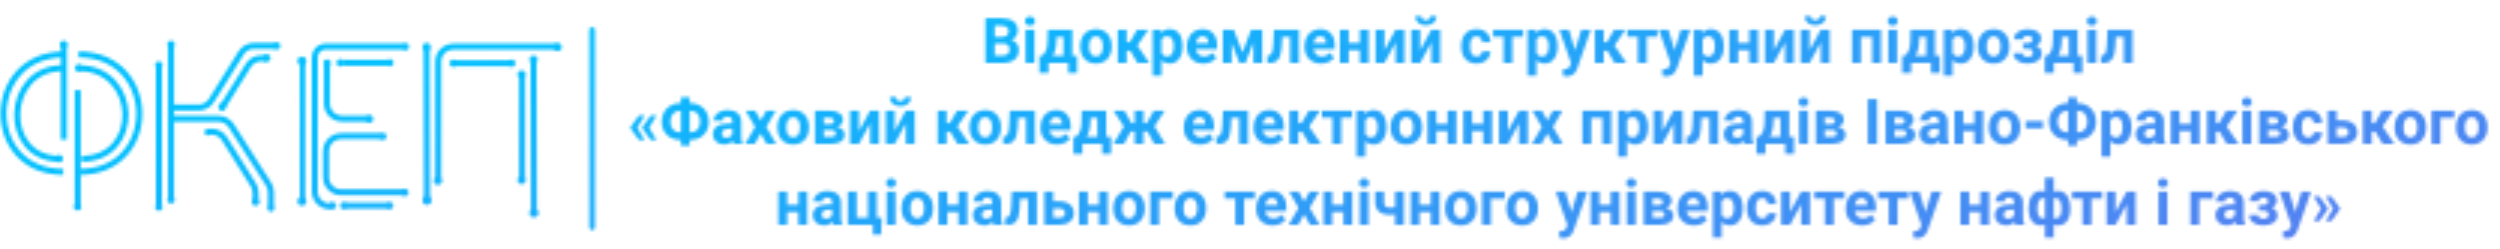 <svg width="834" height="83" viewBox="0 0 834 83" fill="none" xmlns="http://www.w3.org/2000/svg">
<mask id="mask0" mask-type="alpha" maskUnits="userSpaceOnUse" x="0" y="5" width="830" height="75">
<path d="M73.965 35.995V35.995C74.035 35.928 74.097 35.853 74.148 35.771L82.839 21.808C83.752 20.342 85.357 19.451 87.084 19.451H89.094" stroke="white" stroke-width="2"/>
<path d="M115.232 68.602H129.465" stroke="white" stroke-width="2"/>
<ellipse cx="114.734" cy="68.604" rx="1.248" ry="1.24" fill="white"/>
<ellipse cx="129.964" cy="68.602" rx="1.248" ry="1.24" fill="white"/>
<path d="M112.145 68.6C112.145 69.285 111.586 69.84 110.897 69.84C110.207 69.84 109.648 69.285 109.648 68.6C109.648 67.915 110.207 67.36 110.897 67.36C111.586 67.36 112.145 67.915 112.145 68.6Z" fill="white"/>
<ellipse cx="174.034" cy="60.068" rx="1.373" ry="1.364" fill="white"/>
<ellipse cx="174.034" cy="24.863" rx="1.373" ry="1.364" fill="white"/>
<ellipse cx="146.07" cy="60.316" rx="1.373" ry="1.364" fill="white"/>
<ellipse cx="92.262" cy="15.316" rx="1.248" ry="1.24" fill="white"/>
<ellipse cx="135.207" cy="15.565" rx="1.248" ry="1.24" fill="white"/>
<path d="M57.056 39.614H72.919C74.625 39.614 76.213 40.484 77.132 41.922L89.603 61.441C90.116 62.245 90.389 63.179 90.389 64.133V69.242" stroke="white" stroke-width="2"/>
<path d="M57.056 35.895H66.269C67.993 35.895 69.596 35.007 70.509 33.545L80.431 17.667C81.345 16.205 82.947 15.317 84.671 15.317H91.763" stroke="white" stroke-width="2"/>
<ellipse cx="57.055" cy="66.638" rx="1.248" ry="1.24" fill="white"/>
<path d="M57.056 14.82V66.39" stroke="white" stroke-width="2"/>
<ellipse cx="57.055" cy="14.821" rx="1.248" ry="1.24" fill="white"/>
<ellipse cx="89.004" cy="19.359" rx="1.248" ry="1.24" fill="white"/>
<ellipse cx="74.066" cy="35.713" rx="1.248" ry="1.24" fill="white"/>
<ellipse cx="90.389" cy="69.49" rx="1.124" ry="1.116" fill="white"/>
<ellipse cx="85.253" cy="67.399" rx="1.248" ry="1.24" fill="white"/>
<path d="M69.524 43.935H70.628C72.35 43.935 73.95 44.82 74.864 46.279L84.491 61.632C84.99 62.428 85.255 63.349 85.255 64.288V67.736" stroke="white" stroke-width="2"/>
<ellipse cx="69.366" cy="44.089" rx="1.124" ry="1.116" fill="white"/>
<ellipse cx="52.999" cy="21.718" rx="1.248" ry="1.24" fill="white"/>
<ellipse cx="52.999" cy="69.073" rx="1.248" ry="1.24" fill="white"/>
<path d="M52.998 21.966V68.577" stroke="white" stroke-width="2"/>
<path d="M146.195 60.688V20.814V20.564C146.195 17.803 148.434 15.565 151.195 15.565H185.646" stroke="white" stroke-width="2"/>
<ellipse cx="142.325" cy="15.68" rx="1.373" ry="1.364" fill="white"/>
<ellipse cx="142.45" cy="66.862" rx="1.498" ry="1.488" fill="white"/>
<path d="M142.325 16.159L142.45 67.356" stroke="white" stroke-width="2"/>
<ellipse cx="177.99" cy="19.863" rx="1.373" ry="1.364" fill="white"/>
<ellipse cx="178.114" cy="71.044" rx="1.498" ry="1.488" fill="white"/>
<path d="M177.989 20.342L178.114 71.54" stroke="white" stroke-width="2"/>
<ellipse cx="186.021" cy="15.689" rx="1.373" ry="1.364" fill="white"/>
<path d="M110.68 68.822H109.997C107.236 68.822 104.997 66.584 104.997 63.822V19.159V19.159C104.997 17.424 106.2 15.874 107.912 15.591C108.015 15.574 108.087 15.565 108.118 15.565C108.368 15.565 134.585 15.565 134.585 15.565" stroke="white" stroke-width="2"/>
<ellipse cx="130.029" cy="20.936" rx="1.248" ry="1.24" fill="white"/>
<ellipse cx="113.548" cy="20.936" rx="1.248" ry="1.24" fill="white"/>
<path d="M114.296 20.936L129.028 20.936" stroke="white" stroke-width="2"/>
<path d="M126.95 45.43H113.767C111.005 45.43 108.767 47.669 108.767 50.43V59.145C108.767 61.906 111.005 64.145 113.767 64.145H134.976" stroke="white" stroke-width="2"/>
<ellipse cx="127.684" cy="45.5" rx="1.248" ry="1.24" fill="white"/>
<ellipse cx="135.047" cy="64.214" rx="1.248" ry="1.24" fill="white"/>
<rect x="100.015" y="20.807" width="1.781" height="46.781" fill="#FAFAFA"/>
<ellipse cx="100.731" cy="20.36" rx="1.484" ry="1.474" fill="#FAFAFA"/>
<ellipse cx="100.731" cy="67.16" rx="1.484" ry="1.474" fill="#FAFAFA"/>
<path d="M109.061 21.451V34.581C109.061 37.343 111.299 39.581 114.061 39.581H123.491" stroke="white" stroke-width="2"/>
<ellipse cx="109.126" cy="21.057" rx="1.248" ry="1.277" fill="white"/>
<ellipse cx="123.267" cy="39.689" rx="1.248" ry="1.277" fill="white"/>
<path d="M174.159 25.482V59.696" stroke="white" stroke-width="2"/>
<ellipse cx="170.7" cy="21.101" rx="1.248" ry="1.24" fill="white"/>
<ellipse cx="151.223" cy="21.102" rx="1.248" ry="1.24" fill="white"/>
<path d="M170.199 21.101H151.223" stroke="white" stroke-width="2"/>
<path d="M26.196 18.162C53.002 18.162 53.355 57.339 26.549 57.339" stroke="#FAFAFA" stroke-width="2"/>
<path d="M26.299 22.744C46.39 22.744 47.373 52.98 27.283 52.98" stroke="#FAFAFA" stroke-width="2"/>
<path d="M21.456 18.162C-5.35 18.162 -5.702 57.339 21.104 57.339" stroke="#FAFAFA" stroke-width="2"/>
<path d="M20.889 22.744C1.335 22.744 0.37 52.98 19.924 52.98" stroke="#FAFAFA" stroke-width="2"/>
<path d="M21.3 14.497V46.566" stroke="#FAFAFA" stroke-width="2"/>
<path d="M25.915 30.073V69.472" stroke="#FAFAFA" stroke-width="2"/>
<ellipse cx="21.257" cy="14.821" rx="1.248" ry="1.24" fill="white"/>
<ellipse cx="25.869" cy="68.971" rx="1.248" ry="1.24" fill="white"/>
<ellipse cx="19.78" cy="52.936" rx="1.248" ry="1.24" fill="white"/>
<ellipse cx="26.24" cy="22.701" rx="1.248" ry="1.24" fill="white"/>
<path d="M328.754 21V6.07H333.984C335.795 6.07 337.169 6.419 338.106 7.116C339.042 7.807 339.511 8.822 339.511 10.162C339.511 10.893 339.323 11.539 338.947 12.1C338.571 12.653 338.048 13.06 337.378 13.32C338.144 13.511 338.745 13.898 339.183 14.479C339.627 15.06 339.849 15.771 339.849 16.611C339.849 18.047 339.391 19.134 338.475 19.872C337.559 20.61 336.253 20.986 334.558 21H328.754ZM331.831 14.499V18.529H334.466C335.19 18.529 335.754 18.358 336.158 18.016C336.568 17.668 336.773 17.189 336.773 16.581C336.773 15.213 336.065 14.52 334.65 14.499H331.831ZM331.831 12.325H334.107C335.659 12.298 336.435 11.679 336.435 10.469C336.435 9.792 336.236 9.307 335.84 9.013C335.45 8.712 334.832 8.562 333.984 8.562H331.831V12.325ZM345.099 21H342.125V9.905H345.099V21ZM341.951 7.034C341.951 6.59 342.098 6.224 342.392 5.937C342.693 5.65 343.1 5.506 343.612 5.506C344.118 5.506 344.521 5.65 344.822 5.937C345.123 6.224 345.273 6.59 345.273 7.034C345.273 7.485 345.12 7.854 344.812 8.142C344.511 8.429 344.111 8.572 343.612 8.572C343.113 8.572 342.71 8.429 342.402 8.142C342.102 7.854 341.951 7.485 341.951 7.034ZM347.704 18.611C348.374 17.9 348.828 17.196 349.067 16.498C349.307 15.801 349.44 14.813 349.467 13.535L349.549 9.905H357.711V18.611H359.311V24.332H356.348V21H349.775V24.332H346.75V18.611H347.704ZM351.2 18.611H354.758V12.356H352.451L352.431 13.689C352.369 15.726 351.959 17.367 351.2 18.611ZM360.357 15.35C360.357 14.249 360.569 13.269 360.993 12.407C361.417 11.546 362.025 10.879 362.818 10.408C363.618 9.936 364.544 9.7 365.597 9.7C367.094 9.7 368.314 10.158 369.257 11.074C370.208 11.99 370.737 13.234 370.847 14.807L370.867 15.565C370.867 17.268 370.392 18.635 369.442 19.667C368.492 20.692 367.217 21.205 365.617 21.205C364.018 21.205 362.739 20.692 361.782 19.667C360.832 18.642 360.357 17.247 360.357 15.483V15.35ZM363.32 15.565C363.32 16.618 363.519 17.425 363.915 17.985C364.312 18.539 364.879 18.816 365.617 18.816C366.335 18.816 366.896 18.543 367.299 17.996C367.702 17.442 367.904 16.56 367.904 15.35C367.904 14.318 367.702 13.518 367.299 12.951C366.896 12.383 366.328 12.1 365.597 12.1C364.872 12.1 364.312 12.383 363.915 12.951C363.519 13.511 363.32 14.383 363.32 15.565ZM377.04 16.909H375.851V21H372.887V9.905H375.851V14.079H376.907L379.327 9.905H383.069L379.439 15.186L383.408 21H379.46L377.04 16.909ZM394.513 15.555C394.513 17.264 394.123 18.635 393.344 19.667C392.571 20.692 391.525 21.205 390.206 21.205C389.085 21.205 388.179 20.815 387.489 20.036V25.266H384.525V9.905H387.273L387.376 10.992C388.094 10.131 389.03 9.7 390.186 9.7C391.553 9.7 392.616 10.206 393.375 11.218C394.133 12.229 394.513 13.624 394.513 15.401V15.555ZM391.549 15.34C391.549 14.308 391.365 13.511 390.996 12.951C390.633 12.39 390.104 12.11 389.406 12.11C388.477 12.11 387.837 12.465 387.489 13.176V17.719C387.851 18.45 388.497 18.816 389.427 18.816C390.842 18.816 391.549 17.657 391.549 15.34ZM401.465 21.205C399.838 21.205 398.512 20.706 397.486 19.708C396.468 18.71 395.958 17.38 395.958 15.719V15.432C395.958 14.318 396.174 13.323 396.604 12.448C397.035 11.566 397.644 10.89 398.43 10.418C399.223 9.939 400.125 9.7 401.137 9.7C402.654 9.7 403.847 10.179 404.715 11.136C405.59 12.093 406.028 13.45 406.028 15.207V16.416H398.963C399.059 17.141 399.346 17.722 399.824 18.16C400.31 18.597 400.921 18.816 401.66 18.816C402.801 18.816 403.693 18.402 404.336 17.575L405.792 19.206C405.348 19.834 404.746 20.327 403.987 20.682C403.229 21.031 402.388 21.205 401.465 21.205ZM401.126 12.1C400.539 12.1 400.06 12.298 399.691 12.694C399.329 13.091 399.096 13.658 398.994 14.396H403.116V14.161C403.102 13.504 402.924 12.998 402.583 12.643C402.241 12.281 401.755 12.1 401.126 12.1ZM414.477 17.503L417.379 9.905H421.091V21H418.127V14.191L415.472 21H413.482L410.878 14.304V21H407.915V9.905H411.596L414.477 17.503ZM433.324 9.905V21H430.36V12.305H427.746L427.561 15.729C427.445 17.555 427.086 18.884 426.484 19.718C425.883 20.552 424.987 20.98 423.798 21H422.793L422.762 18.59L423.131 18.56C423.665 18.519 424.054 18.204 424.3 17.616C424.546 17.028 424.7 16.027 424.762 14.612L424.967 9.905H433.324ZM440.717 21.205C439.09 21.205 437.764 20.706 436.738 19.708C435.72 18.71 435.21 17.38 435.21 15.719V15.432C435.21 14.318 435.426 13.323 435.856 12.448C436.287 11.566 436.896 10.89 437.682 10.418C438.475 9.939 439.377 9.7 440.389 9.7C441.906 9.7 443.099 10.179 443.967 11.136C444.842 12.093 445.28 13.45 445.28 15.207V16.416H438.215C438.311 17.141 438.598 17.722 439.076 18.16C439.562 18.597 440.173 18.816 440.912 18.816C442.053 18.816 442.945 18.402 443.588 17.575L445.044 19.206C444.6 19.834 443.998 20.327 443.239 20.682C442.48 21.031 441.64 21.205 440.717 21.205ZM440.378 12.1C439.791 12.1 439.312 12.298 438.943 12.694C438.581 13.091 438.348 13.658 438.246 14.396H442.368V14.161C442.354 13.504 442.176 12.998 441.834 12.643C441.493 12.281 441.007 12.1 440.378 12.1ZM456.59 21H453.616V16.734H449.935V21H446.972V9.905H449.935V14.355H453.616V9.905H456.59V21ZM465.572 9.905H468.536V21H465.572V14.15L461.86 21H458.887V9.905H461.86V16.745L465.572 9.905ZM477.487 9.905H480.451V21H477.487V14.15L473.775 21H470.802V9.905H473.775V16.745L477.487 9.905ZM479.23 5.404C479.23 6.313 478.902 7.048 478.246 7.608C477.597 8.169 476.742 8.449 475.683 8.449C474.623 8.449 473.765 8.172 473.109 7.619C472.459 7.065 472.135 6.327 472.135 5.404H474.237C474.237 5.834 474.363 6.169 474.616 6.409C474.876 6.641 475.231 6.757 475.683 6.757C476.127 6.757 476.476 6.641 476.729 6.409C476.981 6.169 477.108 5.834 477.108 5.404H479.23ZM492.561 18.816C493.107 18.816 493.552 18.666 493.894 18.365C494.235 18.064 494.413 17.664 494.427 17.165H497.206C497.199 17.917 496.994 18.607 496.59 19.236C496.187 19.858 495.633 20.344 494.929 20.692C494.232 21.034 493.459 21.205 492.612 21.205C491.026 21.205 489.775 20.703 488.859 19.698C487.943 18.686 487.485 17.291 487.485 15.514V15.319C487.485 13.61 487.939 12.247 488.849 11.228C489.758 10.21 491.005 9.7 492.591 9.7C493.979 9.7 495.09 10.097 495.924 10.89C496.765 11.676 497.192 12.725 497.206 14.038H494.427C494.413 13.463 494.235 12.998 493.894 12.643C493.552 12.281 493.101 12.1 492.54 12.1C491.85 12.1 491.327 12.352 490.971 12.858C490.623 13.357 490.448 14.171 490.448 15.299V15.606C490.448 16.748 490.623 17.568 490.971 18.067C491.32 18.566 491.85 18.816 492.561 18.816ZM508.105 12.284H504.547V21H501.574V12.284H498.077V9.905H508.105V12.284ZM519.59 15.555C519.59 17.264 519.2 18.635 518.421 19.667C517.648 20.692 516.603 21.205 515.283 21.205C514.162 21.205 513.256 20.815 512.566 20.036V25.266H509.603V9.905H512.351L512.453 10.992C513.171 10.131 514.107 9.7 515.263 9.7C516.63 9.7 517.693 10.206 518.452 11.218C519.21 12.229 519.59 13.624 519.59 15.401V15.555ZM516.626 15.34C516.626 14.308 516.442 13.511 516.073 12.951C515.71 12.39 515.181 12.11 514.483 12.11C513.554 12.11 512.915 12.465 512.566 13.176V17.719C512.928 18.45 513.574 18.816 514.504 18.816C515.919 18.816 516.626 17.657 516.626 15.34ZM525.455 16.806L527.506 9.905H530.685L526.224 22.723L525.978 23.307C525.315 24.756 524.221 25.481 522.697 25.481C522.266 25.481 521.829 25.416 521.384 25.286V23.041L521.835 23.051C522.396 23.051 522.813 22.965 523.086 22.794C523.367 22.623 523.585 22.34 523.743 21.943L524.091 21.031L520.205 9.905H523.394L525.455 16.806ZM536.201 16.909H535.012V21H532.048V9.905H535.012V14.079H536.068L538.488 9.905H542.23L538.601 15.186L542.569 21H538.621L536.201 16.909ZM552.895 12.284H549.336V21H546.363V12.284H542.866V9.905H552.895V12.284ZM558.657 16.806L560.708 9.905H563.887L559.426 22.723L559.18 23.307C558.517 24.756 557.423 25.481 555.899 25.481C555.468 25.481 555.031 25.416 554.586 25.286V23.041L555.038 23.051C555.598 23.051 556.015 22.965 556.289 22.794C556.569 22.623 556.788 22.34 556.945 21.943L557.293 21.031L553.407 9.905H556.596L558.657 16.806ZM575.043 15.555C575.043 17.264 574.653 18.635 573.874 19.667C573.102 20.692 572.056 21.205 570.736 21.205C569.615 21.205 568.709 20.815 568.019 20.036V25.266H565.056V9.905H567.804L567.906 10.992C568.624 10.131 569.561 9.7 570.716 9.7C572.083 9.7 573.146 10.206 573.905 11.218C574.664 12.229 575.043 13.624 575.043 15.401V15.555ZM572.08 15.34C572.08 14.308 571.895 13.511 571.526 12.951C571.164 12.39 570.634 12.11 569.937 12.11C569.007 12.11 568.368 12.465 568.019 13.176V17.719C568.381 18.45 569.027 18.816 569.957 18.816C571.372 18.816 572.08 17.657 572.08 15.34ZM586.507 21H583.533V16.734H579.852V21H576.889V9.905H579.852V14.355H583.533V9.905H586.507V21ZM595.489 9.905H598.453V21H595.489V14.15L591.777 21H588.804V9.905H591.777V16.745L595.489 9.905ZM607.404 9.905H610.368V21H607.404V14.15L603.692 21H600.719V9.905H603.692V16.745L607.404 9.905ZM609.147 5.404C609.147 6.313 608.819 7.048 608.163 7.608C607.514 8.169 606.659 8.449 605.6 8.449C604.54 8.449 603.682 8.172 603.026 7.619C602.376 7.065 602.052 6.327 602.052 5.404H604.154C604.154 5.834 604.28 6.169 604.533 6.409C604.793 6.641 605.148 6.757 605.6 6.757C606.044 6.757 606.393 6.641 606.646 6.409C606.898 6.169 607.025 5.834 607.025 5.404H609.147ZM627.512 21H624.539V12.305H620.827V21H617.863V9.905H627.512V21ZM632.906 21H629.932V9.905H632.906V21ZM629.758 7.034C629.758 6.59 629.905 6.224 630.199 5.937C630.5 5.65 630.906 5.506 631.419 5.506C631.925 5.506 632.328 5.65 632.629 5.937C632.93 6.224 633.08 6.59 633.08 7.034C633.08 7.485 632.926 7.854 632.619 8.142C632.318 8.429 631.918 8.572 631.419 8.572C630.92 8.572 630.517 8.429 630.209 8.142C629.908 7.854 629.758 7.485 629.758 7.034ZM635.51 18.611C636.18 17.9 636.635 17.196 636.874 16.498C637.113 15.801 637.247 14.813 637.274 13.535L637.356 9.905H645.518V18.611H647.118V24.332H644.154V21H637.582V24.332H634.557V18.611H635.51ZM639.007 18.611H642.565V12.356H640.258L640.237 13.689C640.176 15.726 639.766 17.367 639.007 18.611ZM658.428 15.555C658.428 17.264 658.038 18.635 657.259 19.667C656.486 20.692 655.44 21.205 654.121 21.205C653 21.205 652.094 20.815 651.404 20.036V25.266H648.44V9.905H651.188L651.291 10.992C652.009 10.131 652.945 9.7 654.101 9.7C655.468 9.7 656.531 10.206 657.29 11.218C658.048 12.229 658.428 13.624 658.428 15.401V15.555ZM655.464 15.34C655.464 14.308 655.28 13.511 654.911 12.951C654.548 12.39 654.019 12.11 653.321 12.11C652.392 12.11 651.752 12.465 651.404 13.176V17.719C651.766 18.45 652.412 18.816 653.342 18.816C654.757 18.816 655.464 17.657 655.464 15.34ZM659.812 15.35C659.812 14.249 660.024 13.269 660.448 12.407C660.872 11.546 661.48 10.879 662.273 10.408C663.073 9.936 663.999 9.7 665.052 9.7C666.549 9.7 667.769 10.158 668.712 11.074C669.663 11.99 670.192 13.234 670.302 14.807L670.322 15.565C670.322 17.268 669.847 18.635 668.897 19.667C667.947 20.692 666.672 21.205 665.072 21.205C663.473 21.205 662.194 20.692 661.237 19.667C660.287 18.642 659.812 17.247 659.812 15.483V15.35ZM662.775 15.565C662.775 16.618 662.974 17.425 663.37 17.985C663.767 18.539 664.334 18.816 665.072 18.816C665.79 18.816 666.351 18.543 666.754 17.996C667.157 17.442 667.359 16.56 667.359 15.35C667.359 14.318 667.157 13.518 666.754 12.951C666.351 12.383 665.783 12.1 665.052 12.1C664.327 12.1 663.767 12.383 663.37 12.951C662.974 13.511 662.775 14.383 662.775 15.565ZM677.972 13.176C677.972 12.787 677.842 12.486 677.582 12.274C677.329 12.055 676.967 11.946 676.495 11.946C676.01 11.946 675.613 12.048 675.306 12.253C675.005 12.452 674.854 12.735 674.854 13.104H671.891C671.891 12.1 672.308 11.283 673.142 10.654C673.976 10.025 675.042 9.71 676.341 9.71C677.77 9.71 678.891 9.991 679.705 10.551C680.525 11.112 680.935 11.908 680.935 12.94C680.935 13.433 680.785 13.887 680.484 14.304C680.19 14.714 679.773 15.043 679.233 15.289C680.498 15.733 681.13 16.591 681.13 17.862C681.13 18.881 680.692 19.694 679.817 20.303C678.949 20.904 677.791 21.205 676.341 21.205C674.995 21.205 673.887 20.891 673.019 20.262C672.151 19.633 671.717 18.785 671.717 17.719H674.68C674.68 18.095 674.848 18.399 675.183 18.631C675.518 18.864 675.955 18.98 676.495 18.98C677.021 18.98 677.432 18.857 677.726 18.611C678.02 18.365 678.167 18.044 678.167 17.647C678.167 17.162 678.026 16.816 677.746 16.611C677.466 16.399 677.045 16.294 676.485 16.294H674.875V14.366H676.587C677.51 14.338 677.972 13.942 677.972 13.176ZM683.088 18.611C683.758 17.9 684.213 17.196 684.452 16.498C684.691 15.801 684.825 14.813 684.852 13.535L684.934 9.905H693.096V18.611H694.696V24.332H691.732V21H685.16V24.332H682.135V18.611H683.088ZM686.585 18.611H690.143V12.356H687.836L687.815 13.689C687.754 15.726 687.344 17.367 686.585 18.611ZM699.331 21H696.357V9.905H699.331V21ZM696.183 7.034C696.183 6.59 696.33 6.224 696.624 5.937C696.924 5.65 697.331 5.506 697.844 5.506C698.35 5.506 698.753 5.65 699.054 5.937C699.354 6.224 699.505 6.59 699.505 7.034C699.505 7.485 699.351 7.854 699.043 8.142C698.743 8.429 698.343 8.572 697.844 8.572C697.345 8.572 696.941 8.429 696.634 8.142C696.333 7.854 696.183 7.485 696.183 7.034ZM711.43 9.905V21H708.467V12.305H705.852L705.667 15.729C705.551 17.555 705.192 18.884 704.591 19.718C703.989 20.552 703.094 20.98 701.904 21H700.899L700.869 18.59L701.238 18.56C701.771 18.519 702.161 18.204 702.407 17.616C702.653 17.028 702.807 16.027 702.868 14.612L703.073 9.905H711.43ZM212.598 42.627L215.059 46.718H213.152L210.281 42.719V42.524L213.152 38.525H215.059L212.598 42.627ZM216.546 42.627L219.007 46.718H217.1L214.229 42.719V42.524L217.1 38.525H219.007L216.546 42.627ZM230.091 34.403H230.276C231.445 34.403 232.501 34.663 233.444 35.183C234.395 35.695 235.133 36.427 235.659 37.377C236.186 38.327 236.449 39.407 236.449 40.617C236.449 42.408 235.875 43.871 234.726 45.006C233.584 46.141 232.04 46.708 230.091 46.708V48.615H227.128V46.708H226.933C225.75 46.708 224.684 46.455 223.734 45.949C222.784 45.437 222.045 44.719 221.519 43.796C221 42.873 220.74 41.82 220.74 40.638C220.74 39.441 221 38.372 221.519 37.428C222.039 36.485 222.767 35.75 223.703 35.224C224.64 34.69 225.686 34.417 226.841 34.403H227.128V32.455H230.091V34.403ZM226.933 36.956C225.915 36.956 225.111 37.278 224.523 37.92C223.942 38.563 223.652 39.469 223.652 40.638C223.652 41.731 223.942 42.593 224.523 43.222C225.104 43.844 225.921 44.155 226.974 44.155H227.128V36.956H226.933ZM230.091 36.956V44.155H230.296C231.301 44.155 232.091 43.84 232.665 43.211C233.246 42.576 233.537 41.711 233.537 40.617C233.537 39.476 233.253 38.58 232.686 37.931C232.118 37.281 231.305 36.956 230.245 36.956H230.091ZM244.703 48C244.566 47.733 244.467 47.402 244.406 47.005C243.688 47.805 242.755 48.205 241.606 48.205C240.52 48.205 239.617 47.891 238.899 47.262C238.188 46.633 237.833 45.84 237.833 44.883C237.833 43.707 238.267 42.805 239.135 42.176C240.01 41.547 241.271 41.229 242.919 41.222H244.283V40.586C244.283 40.074 244.149 39.664 243.883 39.356C243.623 39.048 243.209 38.895 242.642 38.895C242.143 38.895 241.75 39.014 241.463 39.253C241.183 39.493 241.042 39.821 241.042 40.238H238.079C238.079 39.595 238.277 39.001 238.674 38.454C239.07 37.907 239.631 37.48 240.355 37.172C241.08 36.857 241.894 36.7 242.796 36.7C244.163 36.7 245.247 37.045 246.046 37.736C246.853 38.419 247.256 39.383 247.256 40.627V45.437C247.263 46.489 247.41 47.286 247.697 47.826V48H244.703ZM242.252 45.939C242.69 45.939 243.093 45.843 243.462 45.652C243.832 45.454 244.105 45.19 244.283 44.862V42.955H243.175C241.692 42.955 240.902 43.468 240.807 44.493L240.796 44.667C240.796 45.037 240.926 45.341 241.186 45.58C241.446 45.819 241.801 45.939 242.252 45.939ZM253.757 40.217L255.624 36.905H258.792L255.634 42.34L258.925 48H255.747L253.768 44.514L251.799 48H248.61L251.901 42.34L248.753 36.905H251.932L253.757 40.217ZM259.346 42.35C259.346 41.249 259.558 40.269 259.981 39.407C260.405 38.546 261.014 37.879 261.807 37.408C262.606 36.936 263.533 36.7 264.585 36.7C266.083 36.7 267.303 37.158 268.246 38.074C269.196 38.99 269.726 40.234 269.835 41.807L269.856 42.565C269.856 44.268 269.381 45.635 268.431 46.667C267.48 47.692 266.206 48.205 264.606 48.205C263.006 48.205 261.728 47.692 260.771 46.667C259.821 45.642 259.346 44.247 259.346 42.483V42.35ZM262.309 42.565C262.309 43.618 262.507 44.425 262.904 44.985C263.3 45.539 263.868 45.816 264.606 45.816C265.324 45.816 265.884 45.542 266.288 44.996C266.691 44.442 266.893 43.56 266.893 42.35C266.893 41.318 266.691 40.518 266.288 39.951C265.884 39.383 265.317 39.1 264.585 39.1C263.861 39.1 263.3 39.383 262.904 39.951C262.507 40.511 262.309 41.383 262.309 42.565ZM271.876 48V36.905H276.511C278.021 36.905 279.18 37.172 279.987 37.705C280.793 38.238 281.197 39.004 281.197 40.002C281.197 40.515 281.026 40.976 280.684 41.386C280.349 41.79 279.857 42.101 279.208 42.319C280 42.47 280.623 42.767 281.074 43.211C281.532 43.649 281.761 44.189 281.761 44.831C281.761 45.864 281.371 46.65 280.592 47.19C279.819 47.73 278.695 48 277.218 48H271.876ZM274.839 43.396V45.631H277.229C278.274 45.631 278.797 45.266 278.797 44.534C278.797 43.789 278.298 43.41 277.3 43.396H274.839ZM274.839 41.407H276.675C277.714 41.393 278.233 41.058 278.233 40.402C278.233 39.998 278.09 39.711 277.803 39.541C277.522 39.37 277.092 39.284 276.511 39.284H274.839V41.407ZM290.261 36.905H293.225V48H290.261V41.15L286.549 48H283.576V36.905H286.549V43.745L290.261 36.905ZM302.176 36.905H305.14V48H302.176V41.15L298.464 48H295.491V36.905H298.464V43.745L302.176 36.905ZM303.919 32.404C303.919 33.313 303.591 34.048 302.935 34.608C302.286 35.169 301.431 35.449 300.372 35.449C299.312 35.449 298.454 35.172 297.798 34.619C297.148 34.065 296.824 33.327 296.824 32.404H298.926C298.926 32.834 299.052 33.169 299.305 33.409C299.565 33.641 299.92 33.757 300.372 33.757C300.816 33.757 301.165 33.641 301.417 33.409C301.67 33.169 301.797 32.834 301.797 32.404H303.919ZM316.983 43.909H315.793V48H312.83V36.905H315.793V41.079H316.85L319.27 36.905H323.012L319.382 42.186L323.351 48H319.403L316.983 43.909ZM323.412 42.35C323.412 41.249 323.624 40.269 324.048 39.407C324.472 38.546 325.08 37.879 325.873 37.408C326.673 36.936 327.599 36.7 328.652 36.7C330.149 36.7 331.369 37.158 332.312 38.074C333.263 38.99 333.792 40.234 333.902 41.807L333.922 42.565C333.922 44.268 333.447 45.635 332.497 46.667C331.547 47.692 330.272 48.205 328.672 48.205C327.073 48.205 325.794 47.692 324.837 46.667C323.887 45.642 323.412 44.247 323.412 42.483V42.35ZM326.375 42.565C326.375 43.618 326.574 44.425 326.97 44.985C327.367 45.539 327.934 45.816 328.672 45.816C329.39 45.816 329.951 45.542 330.354 44.996C330.757 44.442 330.959 43.56 330.959 42.35C330.959 41.318 330.757 40.518 330.354 39.951C329.951 39.383 329.383 39.1 328.652 39.1C327.927 39.1 327.367 39.383 326.97 39.951C326.574 40.511 326.375 41.383 326.375 42.565ZM345.232 36.905V48H342.269V39.305H339.654L339.47 42.73C339.354 44.555 338.995 45.884 338.393 46.718C337.792 47.552 336.896 47.98 335.707 48H334.702L334.671 45.59L335.04 45.56C335.573 45.519 335.963 45.204 336.209 44.616C336.455 44.028 336.609 43.027 336.67 41.612L336.875 36.905H345.232ZM352.625 48.205C350.999 48.205 349.672 47.706 348.647 46.708C347.628 45.71 347.119 44.38 347.119 42.719V42.432C347.119 41.318 347.334 40.323 347.765 39.448C348.196 38.566 348.804 37.89 349.59 37.418C350.383 36.94 351.286 36.7 352.297 36.7C353.815 36.7 355.008 37.179 355.876 38.136C356.751 39.093 357.188 40.45 357.188 42.206V43.416H350.124C350.219 44.141 350.506 44.722 350.985 45.16C351.47 45.597 352.082 45.816 352.82 45.816C353.962 45.816 354.854 45.402 355.497 44.575L356.953 46.206C356.508 46.834 355.907 47.327 355.148 47.682C354.389 48.031 353.548 48.205 352.625 48.205ZM352.287 39.1C351.699 39.1 351.221 39.298 350.852 39.694C350.489 40.091 350.257 40.658 350.154 41.397H354.276V41.161C354.263 40.504 354.085 39.998 353.743 39.643C353.401 39.281 352.916 39.1 352.287 39.1ZM359.034 45.611C359.704 44.9 360.159 44.196 360.398 43.498C360.637 42.801 360.771 41.813 360.798 40.535L360.88 36.905H369.042V45.611H370.642V51.333H367.678V48H361.105V51.333H358.081V45.611H359.034ZM362.531 45.611H366.089V39.356H363.782L363.761 40.689C363.7 42.726 363.29 44.367 362.531 45.611ZM382.823 43.888H381.48V48H378.517V43.888H377.194L374.989 48H371.411L374.907 42.196L371.452 36.905H375.123L377.43 41.048H378.517V36.905H381.48V41.048H382.587L384.905 36.905H388.576L385.141 42.124L388.668 48H385.028L382.823 43.888ZM400.429 48.205C398.802 48.205 397.476 47.706 396.451 46.708C395.432 45.71 394.923 44.38 394.923 42.719V42.432C394.923 41.318 395.138 40.323 395.569 39.448C396 38.566 396.608 37.89 397.394 37.418C398.187 36.94 399.089 36.7 400.101 36.7C401.619 36.7 402.812 37.179 403.68 38.136C404.555 39.093 404.992 40.45 404.992 42.206V43.416H397.927C398.023 44.141 398.31 44.722 398.789 45.16C399.274 45.597 399.886 45.816 400.624 45.816C401.766 45.816 402.658 45.402 403.3 44.575L404.756 46.206C404.312 46.834 403.71 47.327 402.952 47.682C402.193 48.031 401.352 48.205 400.429 48.205ZM400.091 39.1C399.503 39.1 399.024 39.298 398.655 39.694C398.293 40.091 398.061 40.658 397.958 41.397H402.08V41.161C402.066 40.504 401.889 39.998 401.547 39.643C401.205 39.281 400.72 39.1 400.091 39.1ZM416.333 36.905V48H413.37V39.305H410.755L410.57 42.73C410.454 44.555 410.095 45.884 409.494 46.718C408.892 47.552 407.997 47.98 406.807 48H405.802L405.771 45.59L406.141 45.56C406.674 45.519 407.063 45.204 407.31 44.616C407.556 44.028 407.709 43.027 407.771 41.612L407.976 36.905H416.333ZM423.726 48.205C422.099 48.205 420.773 47.706 419.748 46.708C418.729 45.71 418.22 44.38 418.22 42.719V42.432C418.22 41.318 418.435 40.323 418.866 39.448C419.296 38.566 419.905 37.89 420.691 37.418C421.484 36.94 422.386 36.7 423.398 36.7C424.916 36.7 426.108 37.179 426.977 38.136C427.852 39.093 428.289 40.45 428.289 42.206V43.416H421.224C421.32 44.141 421.607 44.722 422.085 45.16C422.571 45.597 423.183 45.816 423.921 45.816C425.062 45.816 425.955 45.402 426.597 44.575L428.053 46.206C427.609 46.834 427.007 47.327 426.249 47.682C425.49 48.031 424.649 48.205 423.726 48.205ZM423.388 39.1C422.8 39.1 422.321 39.298 421.952 39.694C421.59 40.091 421.357 40.658 421.255 41.397H425.377V41.161C425.363 40.504 425.186 39.998 424.844 39.643C424.502 39.281 424.017 39.1 423.388 39.1ZM434.329 43.909H433.139V48H430.176V36.905H433.139V41.079H434.195L436.615 36.905H440.358L436.728 42.186L440.696 48H436.749L434.329 43.909ZM451.022 39.284H447.464V48H444.49V39.284H440.994V36.905H451.022V39.284ZM462.506 42.555C462.506 44.264 462.117 45.635 461.337 46.667C460.565 47.692 459.519 48.205 458.2 48.205C457.079 48.205 456.173 47.815 455.482 47.036V52.266H452.519V36.905H455.267L455.37 37.992C456.087 37.131 457.024 36.7 458.179 36.7C459.546 36.7 460.609 37.206 461.368 38.218C462.127 39.23 462.506 40.624 462.506 42.401V42.555ZM459.543 42.34C459.543 41.308 459.358 40.511 458.989 39.951C458.627 39.39 458.097 39.11 457.4 39.11C456.47 39.11 455.831 39.465 455.482 40.176V44.719C455.845 45.45 456.491 45.816 457.42 45.816C458.835 45.816 459.543 44.657 459.543 42.34ZM463.891 42.35C463.891 41.249 464.103 40.269 464.526 39.407C464.95 38.546 465.559 37.879 466.352 37.408C467.151 36.936 468.078 36.7 469.13 36.7C470.627 36.7 471.848 37.158 472.791 38.074C473.741 38.99 474.271 40.234 474.38 41.807L474.401 42.565C474.401 44.268 473.926 45.635 472.976 46.667C472.025 47.692 470.75 48.205 469.151 48.205C467.551 48.205 466.273 47.692 465.316 46.667C464.366 45.642 463.891 44.247 463.891 42.483V42.35ZM466.854 42.565C466.854 43.618 467.052 44.425 467.449 44.985C467.845 45.539 468.413 45.816 469.151 45.816C469.869 45.816 470.429 45.542 470.833 44.996C471.236 44.442 471.438 43.56 471.438 42.35C471.438 41.318 471.236 40.518 470.833 39.951C470.429 39.383 469.862 39.1 469.13 39.1C468.406 39.1 467.845 39.383 467.449 39.951C467.052 40.511 466.854 41.383 466.854 42.565ZM485.844 48H482.871V43.734H479.189V48H476.226V36.905H479.189V41.355H482.871V36.905H485.844V48ZM497.759 48H494.786V43.734H491.104V48H488.141V36.905H491.104V41.355H494.786V36.905H497.759V48ZM506.742 36.905H509.705V48H506.742V41.15L503.03 48H500.056V36.905H503.03V43.745L506.742 36.905ZM516.196 40.217L518.062 36.905H521.23L518.072 42.34L521.364 48H518.185L516.206 44.514L514.237 48H511.048L514.34 42.34L511.192 36.905H514.371L516.196 40.217ZM537.534 48H534.561V39.305H530.849V48H527.885V36.905H537.534V48ZM549.788 42.555C549.788 44.264 549.398 45.635 548.619 46.667C547.846 47.692 546.8 48.205 545.481 48.205C544.36 48.205 543.454 47.815 542.764 47.036V52.266H539.8V36.905H542.548L542.651 37.992C543.369 37.131 544.305 36.7 545.46 36.7C546.828 36.7 547.891 37.206 548.649 38.218C549.408 39.23 549.788 40.624 549.788 42.401V42.555ZM546.824 42.34C546.824 41.308 546.64 40.511 546.271 39.951C545.908 39.39 545.378 39.11 544.681 39.11C543.751 39.11 543.112 39.465 542.764 40.176V44.719C543.126 45.45 543.772 45.816 544.702 45.816C546.117 45.816 546.824 44.657 546.824 42.34ZM558.319 36.905H561.282V48H558.319V41.15L554.607 48H551.633V36.905H554.607V43.745L558.319 36.905ZM573.197 36.905V48H570.234V39.305H567.619L567.435 42.73C567.318 44.555 566.959 45.884 566.358 46.718C565.756 47.552 564.861 47.98 563.671 48H562.667L562.636 45.59L563.005 45.56C563.538 45.519 563.928 45.204 564.174 44.616C564.42 44.028 564.574 43.027 564.635 41.612L564.84 36.905H573.197ZM581.913 48C581.776 47.733 581.677 47.402 581.616 47.005C580.898 47.805 579.965 48.205 578.816 48.205C577.729 48.205 576.827 47.891 576.109 47.262C575.398 46.633 575.043 45.84 575.043 44.883C575.043 43.707 575.477 42.805 576.345 42.176C577.22 41.547 578.481 41.229 580.129 41.222H581.493V40.586C581.493 40.074 581.359 39.664 581.093 39.356C580.833 39.048 580.419 38.895 579.852 38.895C579.353 38.895 578.96 39.014 578.673 39.253C578.393 39.493 578.252 39.821 578.252 40.238H575.289C575.289 39.595 575.487 39.001 575.884 38.454C576.28 37.907 576.841 37.48 577.565 37.172C578.29 36.857 579.104 36.7 580.006 36.7C581.373 36.7 582.457 37.045 583.256 37.736C584.063 38.419 584.466 39.383 584.466 40.627V45.437C584.473 46.489 584.62 47.286 584.907 47.826V48H581.913ZM579.462 45.939C579.9 45.939 580.303 45.843 580.672 45.652C581.042 45.454 581.315 45.19 581.493 44.862V42.955H580.385C578.902 42.955 578.112 43.468 578.017 44.493L578.006 44.667C578.006 45.037 578.136 45.341 578.396 45.58C578.656 45.819 579.011 45.939 579.462 45.939ZM586.896 45.611C587.566 44.9 588.021 44.196 588.26 43.498C588.5 42.801 588.633 41.813 588.66 40.535L588.742 36.905H596.904V45.611H598.504V51.333H595.541V48H588.968V51.333H585.943V45.611H586.896ZM590.393 45.611H593.951V39.356H591.644L591.624 40.689C591.562 42.726 591.152 44.367 590.393 45.611ZM603.139 48H600.165V36.905H603.139V48ZM599.991 34.034C599.991 33.59 600.138 33.224 600.432 32.937C600.732 32.65 601.139 32.506 601.652 32.506C602.158 32.506 602.561 32.65 602.862 32.937C603.163 33.224 603.313 33.59 603.313 34.034C603.313 34.485 603.159 34.855 602.852 35.142C602.551 35.429 602.151 35.572 601.652 35.572C601.153 35.572 600.75 35.429 600.442 35.142C600.141 34.855 599.991 34.485 599.991 34.034ZM605.784 48V36.905H610.419C611.93 36.905 613.088 37.172 613.895 37.705C614.702 38.238 615.105 39.004 615.105 40.002C615.105 40.515 614.934 40.976 614.592 41.386C614.257 41.79 613.765 42.101 613.116 42.319C613.909 42.47 614.531 42.767 614.982 43.211C615.44 43.649 615.669 44.189 615.669 44.831C615.669 45.864 615.279 46.65 614.5 47.19C613.728 47.73 612.603 48 611.126 48H605.784ZM608.748 43.396V45.631H611.137C612.183 45.631 612.706 45.266 612.706 44.534C612.706 43.789 612.207 43.41 611.208 43.396H608.748ZM608.748 41.407H610.583C611.622 41.393 612.142 41.058 612.142 40.402C612.142 39.998 611.998 39.711 611.711 39.541C611.431 39.37 611 39.284 610.419 39.284H608.748V41.407ZM626.179 48H623.103V33.07H626.179V48ZM629.04 48V36.905H633.675C635.186 36.905 636.344 37.172 637.151 37.705C637.958 38.238 638.361 39.004 638.361 40.002C638.361 40.515 638.19 40.976 637.848 41.386C637.513 41.79 637.021 42.101 636.372 42.319C637.165 42.47 637.787 42.767 638.238 43.211C638.696 43.649 638.925 44.189 638.925 44.831C638.925 45.864 638.535 46.65 637.756 47.19C636.983 47.73 635.859 48 634.382 48H629.04ZM632.003 43.396V45.631H634.393C635.438 45.631 635.961 45.266 635.961 44.534C635.961 43.789 635.462 43.41 634.464 43.396H632.003ZM632.003 41.407H633.839C634.878 41.393 635.397 41.058 635.397 40.402C635.397 39.998 635.254 39.711 634.967 39.541C634.687 39.37 634.256 39.284 633.675 39.284H632.003V41.407ZM647.169 48C647.032 47.733 646.933 47.402 646.872 47.005C646.154 47.805 645.221 48.205 644.072 48.205C642.985 48.205 642.083 47.891 641.365 47.262C640.654 46.633 640.299 45.84 640.299 44.883C640.299 43.707 640.733 42.805 641.601 42.176C642.476 41.547 643.737 41.229 645.385 41.222H646.749V40.586C646.749 40.074 646.615 39.664 646.349 39.356C646.089 39.048 645.675 38.895 645.108 38.895C644.609 38.895 644.216 39.014 643.929 39.253C643.648 39.493 643.508 39.821 643.508 40.238H640.545C640.545 39.595 640.743 39.001 641.14 38.454C641.536 37.907 642.097 37.48 642.821 37.172C643.546 36.857 644.359 36.7 645.262 36.7C646.629 36.7 647.712 37.045 648.512 37.736C649.319 38.419 649.722 39.383 649.722 40.627V45.437C649.729 46.489 649.876 47.286 650.163 47.826V48H647.169ZM644.718 45.939C645.156 45.939 645.559 45.843 645.928 45.652C646.297 45.454 646.571 45.19 646.749 44.862V42.955H645.641C644.158 42.955 643.368 43.468 643.272 44.493L643.262 44.667C643.262 45.037 643.392 45.341 643.652 45.58C643.912 45.819 644.267 45.939 644.718 45.939ZM661.617 48H658.643V43.734H654.962V48H651.999V36.905H654.962V41.355H658.643V36.905H661.617V48ZM663.452 42.35C663.452 41.249 663.664 40.269 664.088 39.407C664.512 38.546 665.12 37.879 665.913 37.408C666.713 36.936 667.639 36.7 668.692 36.7C670.189 36.7 671.409 37.158 672.353 38.074C673.303 38.99 673.833 40.234 673.942 41.807L673.962 42.565C673.962 44.268 673.487 45.635 672.537 46.667C671.587 47.692 670.312 48.205 668.712 48.205C667.113 48.205 665.834 47.692 664.877 46.667C663.927 45.642 663.452 44.247 663.452 42.483V42.35ZM666.416 42.565C666.416 43.618 666.614 44.425 667.01 44.985C667.407 45.539 667.974 45.816 668.712 45.816C669.43 45.816 669.991 45.542 670.394 44.996C670.797 44.442 670.999 43.56 670.999 42.35C670.999 41.318 670.797 40.518 670.394 39.951C669.991 39.383 669.423 39.1 668.692 39.1C667.967 39.1 667.407 39.383 667.01 39.951C666.614 40.511 666.416 41.383 666.416 42.565ZM681.55 42.801H675.777V40.412H681.55V42.801ZM692.891 34.403H693.076C694.245 34.403 695.301 34.663 696.244 35.183C697.194 35.695 697.933 36.427 698.459 37.377C698.985 38.327 699.249 39.407 699.249 40.617C699.249 42.408 698.674 43.871 697.526 45.006C696.384 46.141 694.839 46.708 692.891 46.708V48.615H689.928V46.708H689.733C688.55 46.708 687.484 46.455 686.534 45.949C685.583 45.437 684.845 44.719 684.319 43.796C683.799 42.873 683.54 41.82 683.54 40.638C683.54 39.441 683.799 38.372 684.319 37.428C684.838 36.485 685.566 35.75 686.503 35.224C687.439 34.69 688.485 34.417 689.641 34.403H689.928V32.455H692.891V34.403ZM689.733 36.956C688.714 36.956 687.911 37.278 687.323 37.92C686.742 38.563 686.452 39.469 686.452 40.638C686.452 41.731 686.742 42.593 687.323 43.222C687.904 43.844 688.721 44.155 689.774 44.155H689.928V36.956H689.733ZM692.891 36.956V44.155H693.096C694.101 44.155 694.891 43.84 695.465 43.211C696.046 42.576 696.336 41.711 696.336 40.617C696.336 39.476 696.053 38.58 695.485 37.931C694.918 37.281 694.104 36.956 693.045 36.956H692.891ZM711.061 42.555C711.061 44.264 710.671 45.635 709.892 46.667C709.12 47.692 708.074 48.205 706.754 48.205C705.633 48.205 704.728 47.815 704.037 47.036V52.266H701.074V36.905H703.822L703.924 37.992C704.642 37.131 705.579 36.7 706.734 36.7C708.101 36.7 709.164 37.206 709.923 38.218C710.682 39.23 711.061 40.624 711.061 42.401V42.555ZM708.098 42.34C708.098 41.308 707.913 40.511 707.544 39.951C707.182 39.39 706.652 39.11 705.955 39.11C705.025 39.11 704.386 39.465 704.037 40.176V44.719C704.399 45.45 705.045 45.816 705.975 45.816C707.39 45.816 708.098 44.657 708.098 42.34ZM719.336 48C719.199 47.733 719.1 47.402 719.039 47.005C718.321 47.805 717.388 48.205 716.239 48.205C715.152 48.205 714.25 47.891 713.532 47.262C712.821 46.633 712.466 45.84 712.466 44.883C712.466 43.707 712.9 42.805 713.768 42.176C714.643 41.547 715.904 41.229 717.552 41.222H718.916V40.586C718.916 40.074 718.782 39.664 718.516 39.356C718.256 39.048 717.842 38.895 717.275 38.895C716.776 38.895 716.383 39.014 716.096 39.253C715.815 39.493 715.675 39.821 715.675 40.238H712.712C712.712 39.595 712.91 39.001 713.307 38.454C713.703 37.907 714.264 37.48 714.988 37.172C715.713 36.857 716.526 36.7 717.429 36.7C718.796 36.7 719.879 37.045 720.679 37.736C721.486 38.419 721.889 39.383 721.889 40.627V45.437C721.896 46.489 722.043 47.286 722.33 47.826V48H719.336ZM716.885 45.939C717.323 45.939 717.726 45.843 718.095 45.652C718.464 45.454 718.738 45.19 718.916 44.862V42.955H717.808C716.325 42.955 715.535 43.468 715.439 44.493L715.429 44.667C715.429 45.037 715.559 45.341 715.819 45.58C716.079 45.819 716.434 45.939 716.885 45.939ZM733.784 48H730.81V43.734H727.129V48H724.166V36.905H727.129V41.355H730.81V36.905H733.784V48ZM740.428 43.909H739.239V48H736.275V36.905H739.239V41.079H740.295L742.715 36.905H746.458L742.828 42.186L746.796 48H742.848L740.428 43.909ZM751.041 48H748.067V36.905H751.041V48ZM747.893 34.034C747.893 33.59 748.04 33.224 748.334 32.937C748.635 32.65 749.042 32.506 749.554 32.506C750.06 32.506 750.463 32.65 750.764 32.937C751.065 33.224 751.215 33.59 751.215 34.034C751.215 34.485 751.062 34.855 750.754 35.142C750.453 35.429 750.053 35.572 749.554 35.572C749.055 35.572 748.652 35.429 748.344 35.142C748.043 34.855 747.893 34.485 747.893 34.034ZM753.687 48V36.905H758.321C759.832 36.905 760.991 37.172 761.797 37.705C762.604 38.238 763.007 39.004 763.007 40.002C763.007 40.515 762.836 40.976 762.495 41.386C762.16 41.79 761.667 42.101 761.018 42.319C761.811 42.47 762.433 42.767 762.884 43.211C763.342 43.649 763.571 44.189 763.571 44.831C763.571 45.864 763.182 46.65 762.402 47.19C761.63 47.73 760.505 48 759.029 48H753.687ZM756.65 43.396V45.631H759.039C760.085 45.631 760.608 45.266 760.608 44.534C760.608 43.789 760.109 43.41 759.111 43.396H756.65ZM756.65 41.407H758.485C759.524 41.393 760.044 41.058 760.044 40.402C760.044 39.998 759.9 39.711 759.613 39.541C759.333 39.37 758.902 39.284 758.321 39.284H756.65V41.407ZM770 45.816C770.547 45.816 770.992 45.666 771.333 45.365C771.675 45.064 771.853 44.664 771.867 44.165H774.646C774.639 44.917 774.434 45.607 774.03 46.236C773.627 46.858 773.073 47.344 772.369 47.692C771.672 48.034 770.899 48.205 770.052 48.205C768.466 48.205 767.215 47.703 766.299 46.698C765.383 45.686 764.925 44.291 764.925 42.514V42.319C764.925 40.61 765.379 39.247 766.289 38.228C767.198 37.209 768.445 36.7 770.031 36.7C771.419 36.7 772.53 37.097 773.364 37.89C774.205 38.676 774.632 39.725 774.646 41.038H771.867C771.853 40.463 771.675 39.998 771.333 39.643C770.992 39.281 770.541 39.1 769.98 39.1C769.29 39.1 768.767 39.352 768.411 39.858C768.062 40.357 767.888 41.171 767.888 42.299V42.606C767.888 43.748 768.062 44.568 768.411 45.067C768.76 45.566 769.29 45.816 770 45.816ZM779.506 40.156H781.628C782.585 40.156 783.426 40.316 784.151 40.638C784.875 40.959 785.429 41.42 785.812 42.022C786.202 42.617 786.396 43.31 786.396 44.103C786.396 45.273 785.962 46.216 785.094 46.934C784.233 47.645 783.057 48 781.567 48H776.532V36.905H779.506V40.156ZM779.506 42.535V45.631H781.608C782.196 45.631 782.647 45.495 782.961 45.221C783.276 44.948 783.433 44.575 783.433 44.103C783.433 43.625 783.279 43.246 782.972 42.965C782.664 42.678 782.209 42.535 781.608 42.535H779.506ZM792.416 43.909H791.226V48H788.263V36.905H791.226V41.079H792.282L794.702 36.905H798.445L794.815 42.186L798.783 48H794.835L792.416 43.909ZM798.845 42.35C798.845 41.249 799.057 40.269 799.48 39.407C799.904 38.546 800.513 37.879 801.306 37.408C802.105 36.936 803.032 36.7 804.084 36.7C805.582 36.7 806.802 37.158 807.745 38.074C808.695 38.99 809.225 40.234 809.334 41.807L809.355 42.565C809.355 44.268 808.88 45.635 807.93 46.667C806.979 47.692 805.705 48.205 804.105 48.205C802.505 48.205 801.227 47.692 800.27 46.667C799.32 45.642 798.845 44.247 798.845 42.483V42.35ZM801.808 42.565C801.808 43.618 802.006 44.425 802.403 44.985C802.799 45.539 803.367 45.816 804.105 45.816C804.823 45.816 805.383 45.542 805.787 44.996C806.19 44.442 806.392 43.56 806.392 42.35C806.392 41.318 806.19 40.518 805.787 39.951C805.383 39.383 804.816 39.1 804.084 39.1C803.36 39.1 802.799 39.383 802.403 39.951C802.006 40.511 801.808 41.383 801.808 42.565ZM818.737 39.305H814.144V48H811.18V36.905H818.737V39.305ZM819.312 42.35C819.312 41.249 819.523 40.269 819.947 39.407C820.371 38.546 820.979 37.879 821.772 37.408C822.572 36.936 823.499 36.7 824.551 36.7C826.048 36.7 827.269 37.158 828.212 38.074C829.162 38.99 829.692 40.234 829.801 41.807L829.822 42.565C829.822 44.268 829.347 45.635 828.396 46.667C827.446 47.692 826.171 48.205 824.572 48.205C822.972 48.205 821.694 47.692 820.737 46.667C819.787 45.642 819.312 44.247 819.312 42.483V42.35ZM822.275 42.565C822.275 43.618 822.473 44.425 822.87 44.985C823.266 45.539 823.833 45.816 824.572 45.816C825.29 45.816 825.85 45.542 826.253 44.996C826.657 44.442 826.858 43.56 826.858 42.35C826.858 41.318 826.657 40.518 826.253 39.951C825.85 39.383 825.283 39.1 824.551 39.1C823.827 39.1 823.266 39.383 822.87 39.951C822.473 40.511 822.275 41.383 822.275 42.565ZM269.282 75H266.308V70.734H262.627V75H259.664V63.905H262.627V68.356H266.308V63.905H269.282V75ZM278.008 75C277.871 74.733 277.772 74.402 277.71 74.005C276.993 74.805 276.06 75.205 274.911 75.205C273.824 75.205 272.922 74.891 272.204 74.262C271.493 73.633 271.138 72.84 271.138 71.883C271.138 70.707 271.572 69.805 272.44 69.176C273.315 68.547 274.576 68.229 276.224 68.222H277.587V67.586C277.587 67.074 277.454 66.664 277.188 66.356C276.928 66.048 276.514 65.894 275.947 65.894C275.448 65.894 275.055 66.014 274.768 66.253C274.487 66.493 274.347 66.821 274.347 67.238H271.384C271.384 66.595 271.582 66.001 271.979 65.454C272.375 64.907 272.936 64.48 273.66 64.172C274.385 63.857 275.198 63.7 276.101 63.7C277.468 63.7 278.551 64.045 279.351 64.736C280.158 65.419 280.561 66.383 280.561 67.627V72.436C280.568 73.489 280.715 74.286 281.002 74.826V75H278.008ZM275.557 72.939C275.995 72.939 276.398 72.843 276.767 72.652C277.136 72.454 277.41 72.19 277.587 71.862V69.955H276.48C274.997 69.955 274.207 70.468 274.111 71.493L274.101 71.668C274.101 72.037 274.231 72.341 274.491 72.58C274.75 72.819 275.106 72.939 275.557 72.939ZM282.837 63.905H285.801V72.611H289.513V63.905H292.486V72.631H294.147L293.942 78.291H291.184V75H282.837V63.905ZM298.762 75H295.788V63.905H298.762V75ZM295.614 61.034C295.614 60.59 295.761 60.224 296.055 59.937C296.355 59.65 296.762 59.506 297.275 59.506C297.781 59.506 298.184 59.65 298.485 59.937C298.786 60.224 298.936 60.59 298.936 61.034C298.936 61.485 298.782 61.855 298.475 62.142C298.174 62.429 297.774 62.572 297.275 62.572C296.776 62.572 296.373 62.429 296.065 62.142C295.764 61.855 295.614 61.485 295.614 61.034ZM300.751 69.35C300.751 68.249 300.963 67.269 301.387 66.407C301.811 65.546 302.419 64.879 303.212 64.408C304.012 63.936 304.938 63.7 305.991 63.7C307.488 63.7 308.708 64.158 309.651 65.074C310.602 65.99 311.131 67.234 311.241 68.807L311.261 69.565C311.261 71.268 310.786 72.635 309.836 73.667C308.886 74.692 307.611 75.205 306.011 75.205C304.412 75.205 303.133 74.692 302.176 73.667C301.226 72.642 300.751 71.247 300.751 69.483V69.35ZM303.714 69.565C303.714 70.618 303.913 71.425 304.309 71.985C304.706 72.539 305.273 72.816 306.011 72.816C306.729 72.816 307.29 72.543 307.693 71.996C308.096 71.442 308.298 70.56 308.298 69.35C308.298 68.318 308.096 67.518 307.693 66.951C307.29 66.383 306.722 66.1 305.991 66.1C305.266 66.1 304.706 66.383 304.309 66.951C303.913 67.511 303.714 68.383 303.714 69.565ZM322.705 75H319.731V70.734H316.05V75H313.086V63.905H316.05V68.356H319.731V63.905H322.705V75ZM331.431 75C331.294 74.733 331.195 74.402 331.133 74.005C330.416 74.805 329.482 75.205 328.334 75.205C327.247 75.205 326.345 74.891 325.627 74.262C324.916 73.633 324.561 72.84 324.561 71.883C324.561 70.707 324.995 69.805 325.863 69.176C326.738 68.547 327.999 68.229 329.646 68.222H331.01V67.586C331.01 67.074 330.877 66.664 330.61 66.356C330.351 66.048 329.937 65.894 329.37 65.894C328.871 65.894 328.478 66.014 328.19 66.253C327.91 66.493 327.77 66.821 327.77 67.238H324.807C324.807 66.595 325.005 66.001 325.401 65.454C325.798 64.907 326.358 64.48 327.083 64.172C327.808 63.857 328.621 63.7 329.523 63.7C330.891 63.7 331.974 64.045 332.774 64.736C333.581 65.419 333.984 66.383 333.984 67.627V72.436C333.991 73.489 334.138 74.286 334.425 74.826V75H331.431ZM328.98 72.939C329.417 72.939 329.821 72.843 330.19 72.652C330.559 72.454 330.833 72.19 331.01 71.862V69.955H329.903C328.419 69.955 327.63 70.468 327.534 71.493L327.524 71.668C327.524 72.037 327.654 72.341 327.914 72.58C328.173 72.819 328.529 72.939 328.98 72.939ZM345.909 63.905V75H342.946V66.305H340.331L340.146 69.73C340.03 71.555 339.671 72.884 339.07 73.718C338.468 74.552 337.573 74.98 336.383 75H335.378L335.348 72.59L335.717 72.56C336.25 72.519 336.64 72.204 336.886 71.616C337.132 71.028 337.286 70.027 337.347 68.612L337.552 63.905H345.909ZM351.364 67.156H353.487C354.444 67.156 355.285 67.316 356.009 67.638C356.734 67.959 357.288 68.42 357.67 69.022C358.06 69.617 358.255 70.311 358.255 71.103C358.255 72.272 357.821 73.216 356.953 73.934C356.091 74.644 354.916 75 353.425 75H348.391V63.905H351.364V67.156ZM351.364 69.535V72.631H353.466C354.054 72.631 354.505 72.495 354.82 72.221C355.134 71.948 355.292 71.575 355.292 71.103C355.292 70.625 355.138 70.246 354.83 69.965C354.522 69.678 354.068 69.535 353.466 69.535H351.364ZM369.544 75H366.571V70.734H362.89V75H359.926V63.905H362.89V68.356H366.571V63.905H369.544V75ZM371.38 69.35C371.38 68.249 371.592 67.269 372.016 66.407C372.439 65.546 373.048 64.879 373.841 64.408C374.641 63.936 375.567 63.7 376.62 63.7C378.117 63.7 379.337 64.158 380.28 65.074C381.23 65.99 381.76 67.234 381.87 68.807L381.89 69.565C381.89 71.268 381.415 72.635 380.465 73.667C379.515 74.692 378.24 75.205 376.64 75.205C375.041 75.205 373.762 74.692 372.805 73.667C371.855 72.642 371.38 71.247 371.38 69.483V69.35ZM374.343 69.565C374.343 70.618 374.542 71.425 374.938 71.985C375.334 72.539 375.902 72.816 376.64 72.816C377.358 72.816 377.918 72.543 378.322 71.996C378.725 71.442 378.927 70.56 378.927 69.35C378.927 68.318 378.725 67.518 378.322 66.951C377.918 66.383 377.351 66.1 376.62 66.1C375.895 66.1 375.334 66.383 374.938 66.951C374.542 67.511 374.343 68.383 374.343 69.565ZM391.272 66.305H386.679V75H383.715V63.905H391.272V66.305ZM391.847 69.35C391.847 68.249 392.059 67.269 392.482 66.407C392.906 65.546 393.515 64.879 394.308 64.408C395.107 63.936 396.034 63.7 397.086 63.7C398.583 63.7 399.804 64.158 400.747 65.074C401.697 65.99 402.227 67.234 402.336 68.807L402.357 69.565C402.357 71.268 401.882 72.635 400.932 73.667C399.981 74.692 398.707 75.205 397.107 75.205C395.507 75.205 394.229 74.692 393.272 73.667C392.322 72.642 391.847 71.247 391.847 69.483V69.35ZM394.81 69.565C394.81 70.618 395.008 71.425 395.405 71.985C395.801 72.539 396.369 72.816 397.107 72.816C397.825 72.816 398.385 72.543 398.789 71.996C399.192 71.442 399.394 70.56 399.394 69.35C399.394 68.318 399.192 67.518 398.789 66.951C398.385 66.383 397.818 66.1 397.086 66.1C396.362 66.1 395.801 66.383 395.405 66.951C395.008 67.511 394.81 68.383 394.81 69.565ZM418.62 66.284H415.062V75H412.088V66.284H408.591V63.905H418.62V66.284ZM424.567 75.205C422.94 75.205 421.614 74.706 420.588 73.708C419.57 72.71 419.061 71.38 419.061 69.719V69.432C419.061 68.318 419.276 67.323 419.707 66.448C420.137 65.566 420.746 64.89 421.532 64.418C422.325 63.94 423.227 63.7 424.239 63.7C425.756 63.7 426.949 64.179 427.817 65.136C428.692 66.093 429.13 67.45 429.13 69.207V70.416H422.065C422.161 71.141 422.448 71.722 422.926 72.16C423.412 72.597 424.023 72.816 424.762 72.816C425.903 72.816 426.795 72.402 427.438 71.575L428.894 73.206C428.45 73.835 427.848 74.327 427.089 74.682C426.331 75.031 425.49 75.205 424.567 75.205ZM424.229 66.1C423.641 66.1 423.162 66.298 422.793 66.694C422.431 67.091 422.198 67.658 422.096 68.397H426.218V68.161C426.204 67.504 426.026 66.999 425.685 66.643C425.343 66.281 424.857 66.1 424.229 66.1ZM435.046 67.217L436.913 63.905H440.081L436.923 69.34L440.214 75H437.036L435.057 71.514L433.088 75H429.899L433.19 69.34L430.042 63.905H433.221L435.046 67.217ZM451.125 75H448.151V70.734H444.47V75H441.506V63.905H444.47V68.356H448.151V63.905H451.125V75ZM456.549 75H453.575V63.905H456.549V75ZM453.401 61.034C453.401 60.59 453.548 60.224 453.842 59.937C454.143 59.65 454.549 59.506 455.062 59.506C455.568 59.506 455.971 59.65 456.272 59.937C456.573 60.224 456.723 60.59 456.723 61.034C456.723 61.485 456.569 61.855 456.262 62.142C455.961 62.429 455.561 62.572 455.062 62.572C454.563 62.572 454.16 62.429 453.852 62.142C453.551 61.855 453.401 61.485 453.401 61.034ZM468.351 75H465.388V71.514C464.834 71.616 464.318 71.668 463.839 71.668C462.165 71.668 460.903 71.312 460.056 70.601C459.208 69.89 458.777 68.851 458.764 67.484V63.905H461.727V67.484C461.734 68.126 461.891 68.588 462.199 68.868C462.506 69.142 463.053 69.278 463.839 69.278C464.332 69.278 464.848 69.22 465.388 69.104V63.905H468.351V75ZM480.246 75H477.272V70.734H473.591V75H470.627V63.905H473.591V68.356H477.272V63.905H480.246V75ZM482.081 69.35C482.081 68.249 482.293 67.269 482.717 66.407C483.141 65.546 483.749 64.879 484.542 64.408C485.342 63.936 486.268 63.7 487.321 63.7C488.818 63.7 490.038 64.158 490.981 65.074C491.932 65.99 492.461 67.234 492.571 68.807L492.591 69.565C492.591 71.268 492.116 72.635 491.166 73.667C490.216 74.692 488.941 75.205 487.341 75.205C485.742 75.205 484.463 74.692 483.506 73.667C482.556 72.642 482.081 71.247 482.081 69.483V69.35ZM485.044 69.565C485.044 70.618 485.243 71.425 485.639 71.985C486.036 72.539 486.603 72.816 487.341 72.816C488.059 72.816 488.62 72.543 489.023 71.996C489.426 71.442 489.628 70.56 489.628 69.35C489.628 68.318 489.426 67.518 489.023 66.951C488.62 66.383 488.052 66.1 487.321 66.1C486.596 66.1 486.036 66.383 485.639 66.951C485.243 67.511 485.044 68.383 485.044 69.565ZM501.974 66.305H497.38V75H494.417V63.905H501.974V66.305ZM502.548 69.35C502.548 68.249 502.76 67.269 503.184 66.407C503.607 65.546 504.216 64.879 505.009 64.408C505.809 63.936 506.735 63.7 507.788 63.7C509.285 63.7 510.505 64.158 511.448 65.074C512.398 65.99 512.928 67.234 513.038 68.807L513.058 69.565C513.058 71.268 512.583 72.635 511.633 73.667C510.683 74.692 509.408 75.205 507.808 75.205C506.208 75.205 504.93 74.692 503.973 73.667C503.023 72.642 502.548 71.247 502.548 69.483V69.35ZM505.511 69.565C505.511 70.618 505.709 71.425 506.106 71.985C506.502 72.539 507.07 72.816 507.808 72.816C508.526 72.816 509.086 72.543 509.49 71.996C509.893 71.442 510.095 70.56 510.095 69.35C510.095 68.318 509.893 67.518 509.49 66.951C509.086 66.383 508.519 66.1 507.788 66.1C507.063 66.1 506.502 66.383 506.106 66.951C505.709 67.511 505.511 68.383 505.511 69.565ZM524.255 70.806L526.306 63.905H529.485L525.024 76.723L524.778 77.307C524.115 78.756 523.021 79.481 521.497 79.481C521.066 79.481 520.629 79.416 520.185 79.286V77.04L520.636 77.051C521.196 77.051 521.613 76.965 521.887 76.794C522.167 76.624 522.386 76.34 522.543 75.943L522.892 75.031L519.005 63.905H522.194L524.255 70.806ZM540.272 75H537.298V70.734H533.617V75H530.654V63.905H533.617V68.356H537.298V63.905H540.272V75ZM545.696 75H542.723V63.905H545.696V75ZM542.548 61.034C542.548 60.59 542.695 60.224 542.989 59.937C543.29 59.65 543.697 59.506 544.209 59.506C544.715 59.506 545.119 59.65 545.419 59.937C545.72 60.224 545.871 60.59 545.871 61.034C545.871 61.485 545.717 61.855 545.409 62.142C545.108 62.429 544.708 62.572 544.209 62.572C543.71 62.572 543.307 62.429 543 62.142C542.699 61.855 542.548 61.485 542.548 61.034ZM548.342 75V63.905H552.977C554.487 63.905 555.646 64.172 556.453 64.705C557.259 65.238 557.663 66.004 557.663 67.002C557.663 67.515 557.492 67.976 557.15 68.386C556.815 68.79 556.323 69.101 555.673 69.319C556.466 69.47 557.088 69.767 557.54 70.211C557.998 70.649 558.227 71.189 558.227 71.832C558.227 72.864 557.837 73.65 557.058 74.19C556.285 74.73 555.161 75 553.684 75H548.342ZM551.305 70.396V72.631H553.694C554.74 72.631 555.263 72.266 555.263 71.534C555.263 70.789 554.764 70.41 553.766 70.396H551.305ZM551.305 68.407H553.141C554.18 68.393 554.699 68.058 554.699 67.402C554.699 66.999 554.556 66.711 554.269 66.54C553.988 66.37 553.558 66.284 552.977 66.284H551.305V68.407ZM565.148 75.205C563.521 75.205 562.195 74.706 561.169 73.708C560.151 72.71 559.642 71.38 559.642 69.719V69.432C559.642 68.318 559.857 67.323 560.288 66.448C560.718 65.566 561.327 64.89 562.113 64.418C562.906 63.94 563.808 63.7 564.82 63.7C566.337 63.7 567.53 64.179 568.398 65.136C569.273 66.093 569.711 67.45 569.711 69.207V70.416H562.646C562.742 71.141 563.029 71.722 563.507 72.16C563.993 72.597 564.604 72.816 565.343 72.816C566.484 72.816 567.376 72.402 568.019 71.575L569.475 73.206C569.031 73.835 568.429 74.327 567.67 74.682C566.912 75.031 566.071 75.205 565.148 75.205ZM564.81 66.1C564.222 66.1 563.743 66.298 563.374 66.694C563.012 67.091 562.779 67.658 562.677 68.397H566.799V68.161C566.785 67.504 566.607 66.999 566.266 66.643C565.924 66.281 565.438 66.1 564.81 66.1ZM581.39 69.555C581.39 71.264 581 72.635 580.221 73.667C579.449 74.692 578.403 75.205 577.083 75.205C575.962 75.205 575.057 74.815 574.366 74.036V79.266H571.403V63.905H574.151L574.253 64.992C574.971 64.131 575.908 63.7 577.063 63.7C578.43 63.7 579.493 64.206 580.252 65.218C581.011 66.23 581.39 67.624 581.39 69.401V69.555ZM578.427 69.34C578.427 68.308 578.242 67.511 577.873 66.951C577.511 66.39 576.981 66.11 576.284 66.11C575.354 66.11 574.715 66.465 574.366 67.176V71.719C574.729 72.45 575.375 72.816 576.304 72.816C577.719 72.816 578.427 71.657 578.427 69.34ZM587.85 72.816C588.397 72.816 588.841 72.665 589.183 72.365C589.525 72.064 589.703 71.664 589.716 71.165H592.495C592.488 71.917 592.283 72.607 591.88 73.236C591.477 73.858 590.923 74.344 590.219 74.692C589.521 75.034 588.749 75.205 587.901 75.205C586.315 75.205 585.064 74.703 584.148 73.698C583.232 72.686 582.774 71.291 582.774 69.514V69.319C582.774 67.61 583.229 66.247 584.138 65.228C585.047 64.21 586.295 63.7 587.881 63.7C589.269 63.7 590.379 64.097 591.213 64.89C592.054 65.676 592.481 66.725 592.495 68.038H589.716C589.703 67.463 589.525 66.999 589.183 66.643C588.841 66.281 588.39 66.1 587.83 66.1C587.139 66.1 586.616 66.353 586.261 66.858C585.912 67.357 585.738 68.171 585.738 69.299V69.606C585.738 70.748 585.912 71.568 586.261 72.067C586.609 72.566 587.139 72.816 587.85 72.816ZM600.873 63.905H603.836V75H600.873V68.15L597.161 75H594.187V63.905H597.161V70.745L600.873 63.905ZM615.31 66.284H611.752V75H608.778V66.284H605.282V63.905H615.31V66.284ZM621.257 75.205C619.63 75.205 618.304 74.706 617.279 73.708C616.26 72.71 615.751 71.38 615.751 69.719V69.432C615.751 68.318 615.966 67.323 616.397 66.448C616.828 65.566 617.436 64.89 618.222 64.418C619.015 63.94 619.917 63.7 620.929 63.7C622.447 63.7 623.64 64.179 624.508 65.136C625.383 66.093 625.82 67.45 625.82 69.207V70.416H618.755C618.851 71.141 619.138 71.722 619.617 72.16C620.102 72.597 620.714 72.816 621.452 72.816C622.594 72.816 623.486 72.402 624.128 71.575L625.584 73.206C625.14 73.835 624.539 74.327 623.78 74.682C623.021 75.031 622.18 75.205 621.257 75.205ZM620.919 66.1C620.331 66.1 619.853 66.298 619.483 66.694C619.121 67.091 618.889 67.658 618.786 68.397H622.908V68.161C622.895 67.504 622.717 66.999 622.375 66.643C622.033 66.281 621.548 66.1 620.919 66.1ZM636.597 66.284H633.039V75H630.065V66.284H626.569V63.905H636.597V66.284ZM642.36 70.806L644.411 63.905H647.589L643.129 76.723L642.883 77.307C642.22 78.756 641.126 79.481 639.602 79.481C639.171 79.481 638.733 79.416 638.289 79.286V77.04L638.74 77.051C639.301 77.051 639.718 76.965 639.991 76.794C640.271 76.624 640.49 76.34 640.647 75.943L640.996 75.031L637.11 63.905H640.299L642.36 70.806ZM663.606 75H660.632V70.734H656.951V75H653.988V63.905H656.951V68.356H660.632V63.905H663.606V75ZM672.332 75C672.195 74.733 672.096 74.402 672.035 74.005C671.317 74.805 670.384 75.205 669.235 75.205C668.148 75.205 667.246 74.891 666.528 74.262C665.817 73.633 665.462 72.84 665.462 71.883C665.462 70.707 665.896 69.805 666.764 69.176C667.639 68.547 668.9 68.229 670.548 68.222H671.912V67.586C671.912 67.074 671.778 66.664 671.512 66.356C671.252 66.048 670.838 65.894 670.271 65.894C669.772 65.894 669.379 66.014 669.092 66.253C668.812 66.493 668.671 66.821 668.671 67.238H665.708C665.708 66.595 665.906 66.001 666.303 65.454C666.699 64.907 667.26 64.48 667.984 64.172C668.709 63.857 669.522 63.7 670.425 63.7C671.792 63.7 672.875 64.045 673.675 64.736C674.482 65.419 674.885 66.383 674.885 67.627V72.436C674.892 73.489 675.039 74.286 675.326 74.826V75H672.332ZM669.881 72.939C670.319 72.939 670.722 72.843 671.091 72.652C671.46 72.454 671.734 72.19 671.912 71.862V69.955H670.804C669.321 69.955 668.531 70.468 668.436 71.493L668.425 71.668C668.425 72.037 668.555 72.341 668.815 72.58C669.075 72.819 669.43 72.939 669.881 72.939ZM676.721 69.535C676.721 67.751 677.083 66.332 677.808 65.279C678.539 64.227 679.544 63.7 680.822 63.7C681.321 63.7 681.776 63.799 682.186 63.998V59.25H685.149V64.008C685.573 63.803 686.042 63.7 686.554 63.7C687.839 63.7 688.844 64.227 689.569 65.279C690.3 66.325 690.666 67.815 690.666 69.75C690.666 71.425 690.3 72.754 689.569 73.739C688.837 74.716 687.839 75.205 686.575 75.205C686.048 75.205 685.573 75.109 685.149 74.918V79.266H682.186V74.928C681.776 75.113 681.314 75.205 680.802 75.205C679.605 75.205 678.645 74.757 677.92 73.862C677.196 72.966 676.799 71.739 676.731 70.181L676.721 69.535ZM687.692 69.535C687.692 68.427 687.525 67.58 687.19 66.992C686.855 66.397 686.383 66.1 685.775 66.1C685.583 66.1 685.375 66.124 685.149 66.171V72.765C685.341 72.806 685.556 72.826 685.795 72.826C686.958 72.826 687.586 71.944 687.682 70.181L687.692 69.535ZM679.684 69.75C679.684 71.794 680.31 72.816 681.561 72.816C681.82 72.816 682.029 72.799 682.186 72.765V66.171C681.96 66.124 681.759 66.1 681.581 66.1C680.973 66.1 680.504 66.39 680.176 66.971C679.848 67.545 679.684 68.472 679.684 69.75ZM701.279 66.284H697.721V75H694.747V66.284H691.25V63.905H701.279V66.284ZM709.461 63.905H712.425V75H709.461V68.15L705.75 75H702.776V63.905H705.75V70.745L709.461 63.905ZM723.048 75H720.074V63.905H723.048V75ZM719.9 61.034C719.9 60.59 720.047 60.224 720.341 59.937C720.642 59.65 721.048 59.506 721.561 59.506C722.067 59.506 722.47 59.65 722.771 59.937C723.072 60.224 723.222 60.59 723.222 61.034C723.222 61.485 723.068 61.855 722.761 62.142C722.46 62.429 722.06 62.572 721.561 62.572C721.062 62.572 720.659 62.429 720.351 62.142C720.05 61.855 719.9 61.485 719.9 61.034ZM738.285 66.305H733.691V75H730.728V63.905H738.285V66.305ZM745.955 75C745.818 74.733 745.719 74.402 745.658 74.005C744.94 74.805 744.007 75.205 742.858 75.205C741.771 75.205 740.869 74.891 740.151 74.262C739.44 73.633 739.085 72.84 739.085 71.883C739.085 70.707 739.519 69.805 740.387 69.176C741.262 68.547 742.523 68.229 744.171 68.222H745.535V67.586C745.535 67.074 745.401 66.664 745.135 66.356C744.875 66.048 744.461 65.894 743.894 65.894C743.395 65.894 743.002 66.014 742.715 66.253C742.435 66.493 742.294 66.821 742.294 67.238H739.331C739.331 66.595 739.529 66.001 739.926 65.454C740.322 64.907 740.883 64.48 741.607 64.172C742.332 63.857 743.146 63.7 744.048 63.7C745.415 63.7 746.499 64.045 747.298 64.736C748.105 65.419 748.508 66.383 748.508 67.627V72.436C748.515 73.489 748.662 74.286 748.949 74.826V75H745.955ZM743.504 72.939C743.942 72.939 744.345 72.843 744.714 72.652C745.083 72.454 745.357 72.19 745.535 71.862V69.955H744.427C742.944 69.955 742.154 70.468 742.059 71.493L742.048 71.668C742.048 72.037 742.178 72.341 742.438 72.58C742.698 72.819 743.053 72.939 743.504 72.939ZM756.609 67.176C756.609 66.787 756.479 66.486 756.219 66.274C755.966 66.055 755.604 65.946 755.132 65.946C754.647 65.946 754.25 66.048 753.943 66.253C753.642 66.452 753.492 66.735 753.492 67.105H750.528C750.528 66.1 750.945 65.283 751.779 64.654C752.613 64.025 753.68 63.71 754.979 63.71C756.407 63.71 757.528 63.991 758.342 64.551C759.162 65.112 759.572 65.908 759.572 66.94C759.572 67.433 759.422 67.887 759.121 68.304C758.827 68.714 758.41 69.043 757.87 69.289C759.135 69.733 759.767 70.591 759.767 71.862C759.767 72.881 759.33 73.694 758.455 74.303C757.586 74.904 756.428 75.205 754.979 75.205C753.632 75.205 752.524 74.891 751.656 74.262C750.788 73.633 750.354 72.785 750.354 71.719H753.317C753.317 72.095 753.485 72.399 753.82 72.631C754.155 72.864 754.592 72.98 755.132 72.98C755.659 72.98 756.069 72.857 756.363 72.611C756.657 72.365 756.804 72.043 756.804 71.647C756.804 71.162 756.664 70.816 756.383 70.611C756.103 70.399 755.683 70.293 755.122 70.293H753.512V68.366H755.225C756.147 68.338 756.609 67.942 756.609 67.176ZM765.714 70.806L767.765 63.905H770.944L766.483 76.723L766.237 77.307C765.574 78.756 764.48 79.481 762.956 79.481C762.525 79.481 762.088 79.416 761.644 79.286V77.04L762.095 77.051C762.655 77.051 763.072 76.965 763.346 76.794C763.626 76.624 763.845 76.34 764.002 75.943L764.351 75.031L760.464 63.905H763.653L765.714 70.806ZM773.764 65.536L776.635 69.535V69.73L773.764 73.728H771.846L774.307 69.637L771.846 65.536H773.764ZM777.793 65.536L780.665 69.535V69.73L777.793 73.728H775.876L778.337 69.637L775.876 65.536H777.793Z" fill="#FAFAFA"/>
<rect x="196.621" y="9" width="1.845" height="67.802" rx="0.923" fill="#FAFAFA"/>
</mask>
<g mask="url(#mask0)">
<path d="M-8 -2H839V89H-8V-2Z" fill="url(#paint0_linear)"/>
</g>
<defs>
<linearGradient id="paint0_linear" x1="172.832" y1="12.492" x2="222.404" y2="214.816" gradientUnits="userSpaceOnUse">
<stop stop-color="#00C0FF"/>
<stop offset="1" stop-color="#5581F1"/>
</linearGradient>
</defs>
</svg>
